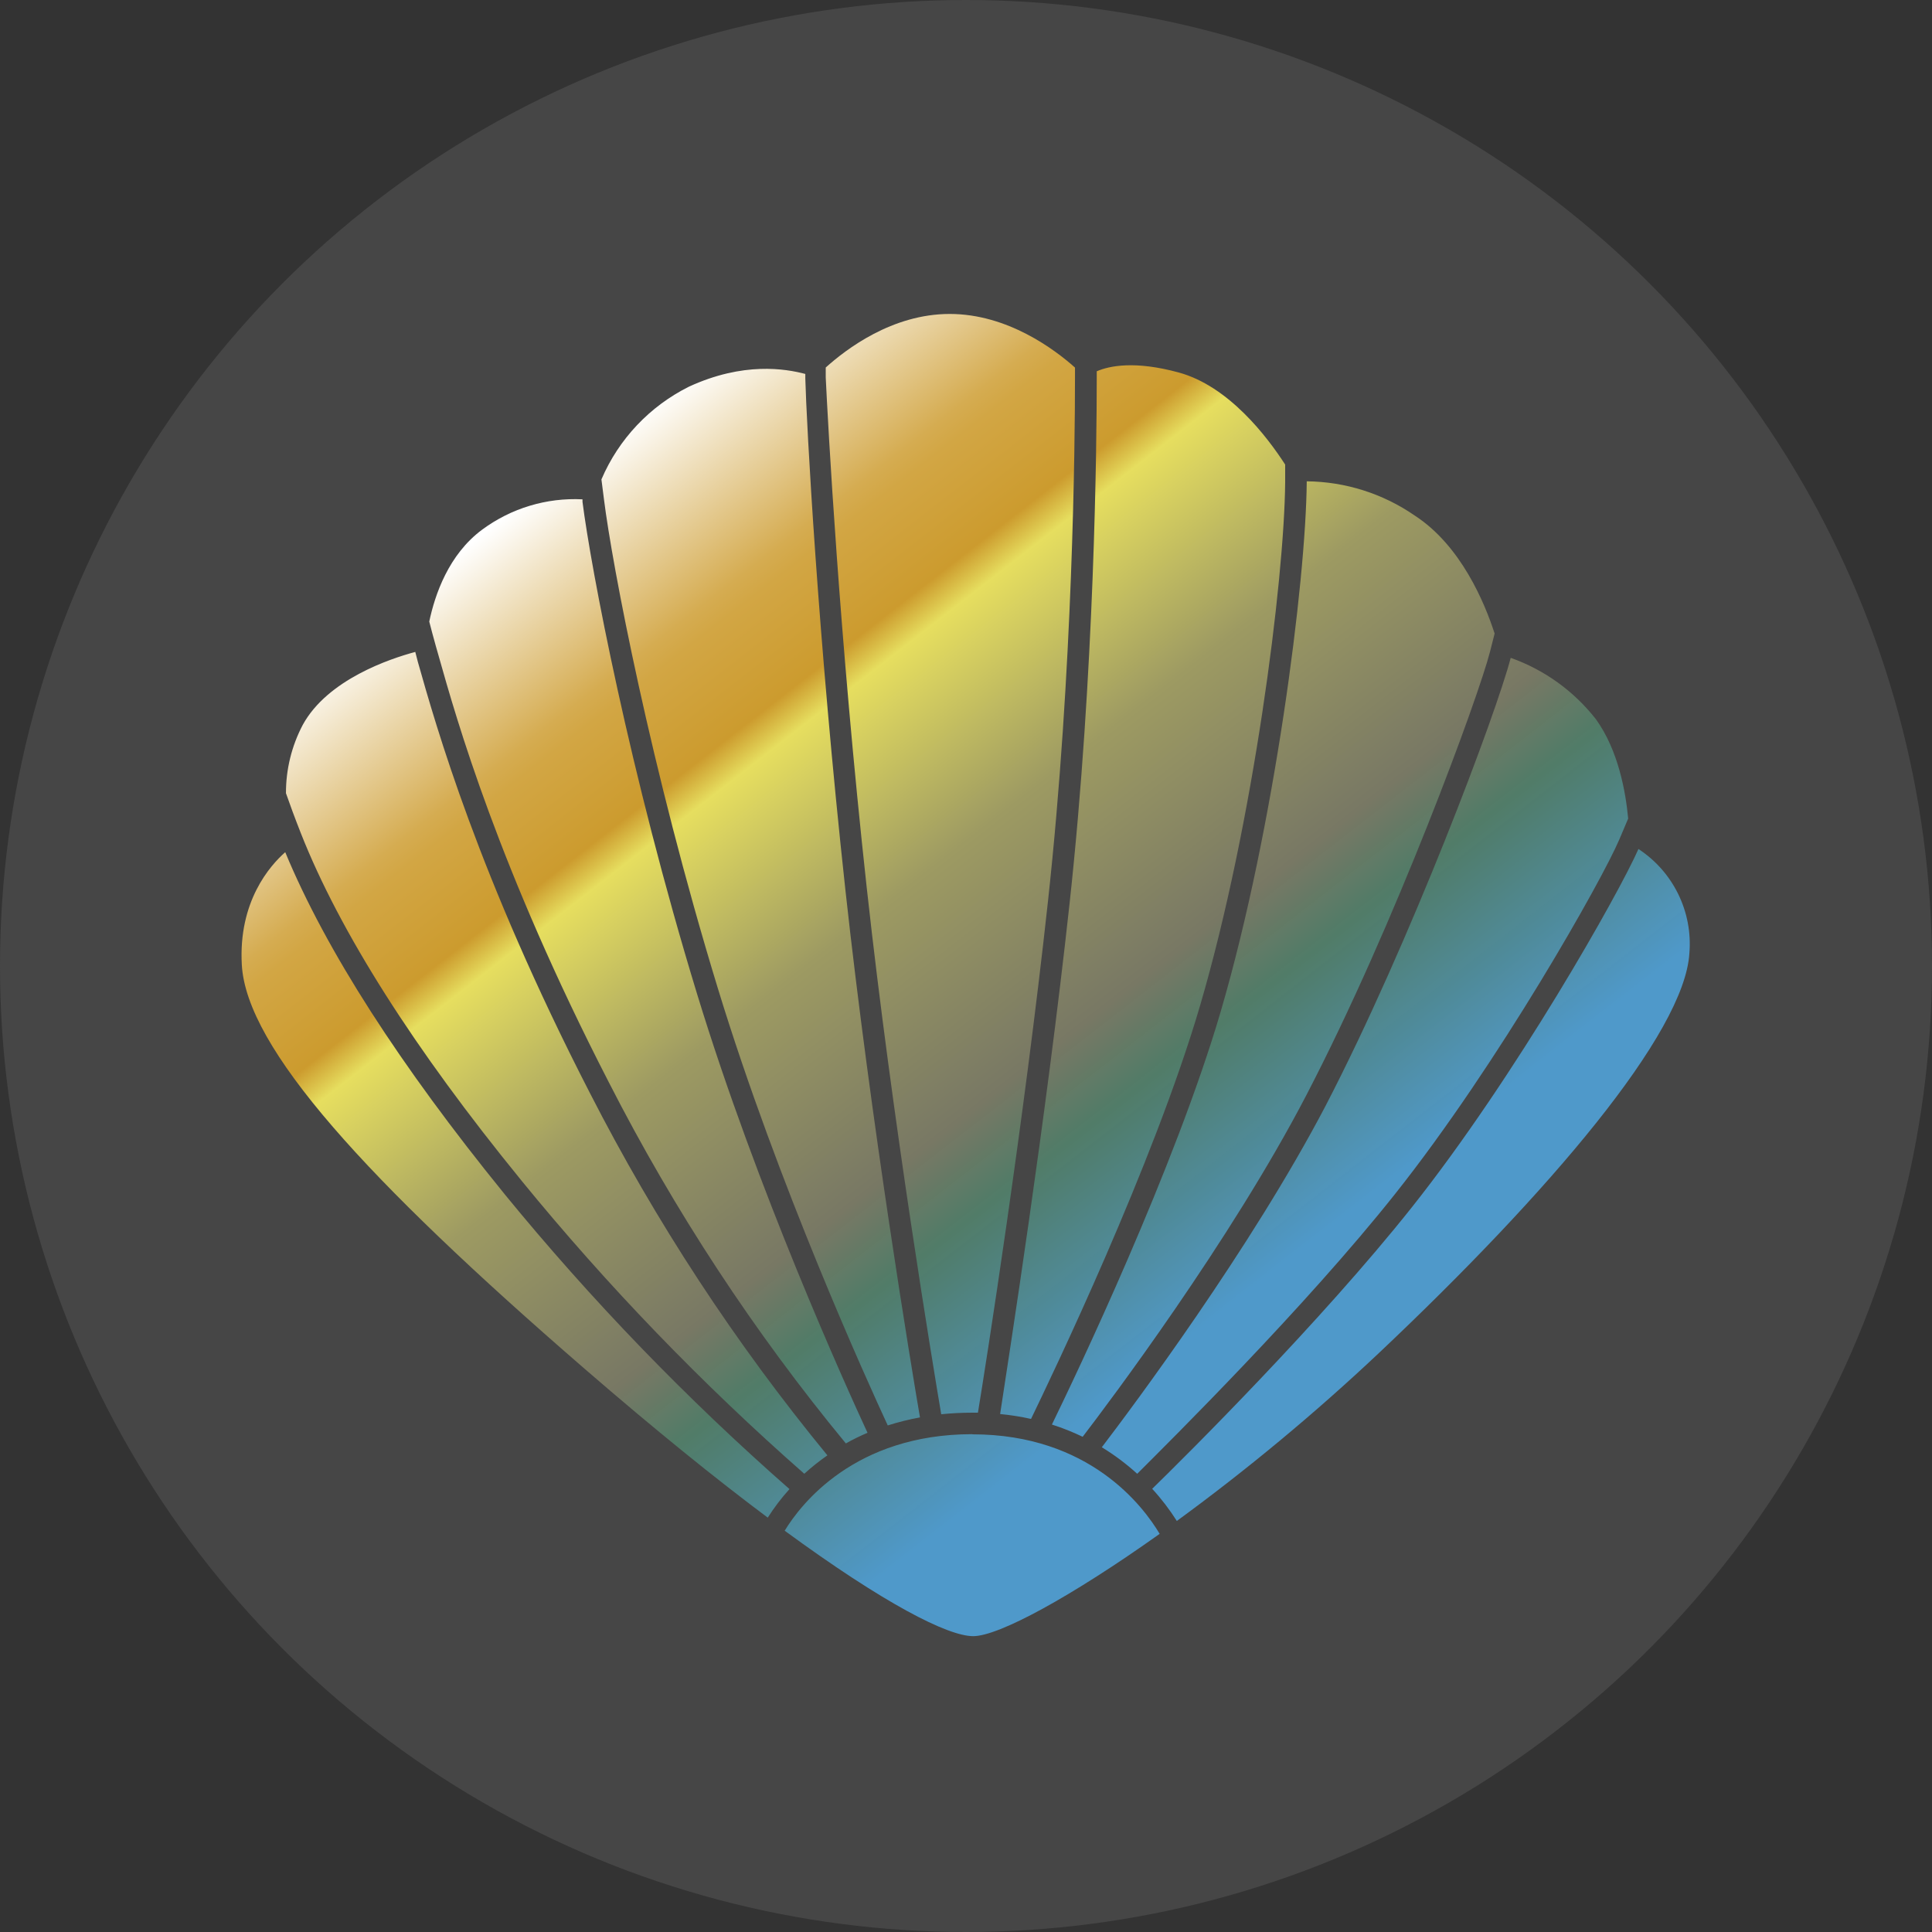 <svg width="80" height="80" viewBox="0 0 80 80" xmlns="http://www.w3.org/2000/svg">
  <rect x="0" y="0" width="80" height="80" fill="#333333" stroke="none"/>
  <title>
    clam-clamcoin
  </title>
  <defs>
    <linearGradient x1="21.909%" y1="12.438%" x2="78.145%" y2="78.964%" id="a">
      <stop stop-color="#FFF" offset="0%"/>
      <stop stop-color="#D5AC51" offset="16%"/>
      <stop stop-color="#D2A644" offset="18%"/>
      <stop stop-color="#CC9B2E" offset="26%"/>
      <stop stop-color="#E6DE5F" offset="29%"/>
      <stop stop-color="#9D9A62" offset="45%"/>
      <stop stop-color="#787864" offset="63%"/>
      <stop stop-color="#517E69" stop-opacity=".96" offset="70%"/>
      <stop stop-color="#4F99CA" offset="89%"/>
    </linearGradient>
  </defs>
  <g fill="none" fill-rule="evenodd">
    <circle fill="#464646" cx="40" cy="40" r="40"/>
    <path d="M34.29 24.4c1.04-9.575 1.124-19.072 1.124-21.752v-.274c.533-.23 1.586-.443 3.395.05 2.072.566 3.665 2.664 4.407 3.813v.733c-.036 4.07-1.313 14.13-3.525 21.675-1.933 6.59-6.154 15.362-6.998 17.11-.42-.094-.85-.162-1.28-.203.337-2.225 1.894-12.128 2.877-21.152zm-.732 21.588c.436.138.86.308 1.273.506 1.094-1.428 6.115-8.1 9.254-14.13 3.702-7.112 7.147-16.55 7.614-18.38l.19-.75c-.41-1.272-1.393-3.64-3.302-4.882-1.317-.912-2.877-1.407-4.478-1.422v.036c-.037 4.12-1.333 14.296-3.562 21.92-1.903 6.482-5.97 15.007-6.99 17.102h.003-.002zm2.07.942c.52.318 1.01.685 1.462 1.096 1.332-1.332 6.95-6.892 10.68-11.59 4.304-5.42 8.586-13.032 9.285-14.68l.364-.86c-.1-1.09-.405-2.826-1.334-4.112-.91-1.166-2.134-2.05-3.53-2.544-.585 2.264-4.15 11.77-7.662 18.544-3.113 5.944-8.006 12.488-9.27 14.145h.003zM19.72 27.91c2.496 8.167 6.207 16.316 7.04 18.114.437-.14.882-.25 1.334-.332-.334-1.945-2.03-12.175-3.083-21.796-1.148-10.512-1.618-19.424-1.665-21.232v-.18c-.82-.216-2.562-.512-4.818.527-1.625.81-2.91 2.17-3.624 3.84.033.246.066.523.106.832.332 2.668 1.928 11.123 4.71 20.227zm6.174-4.114c1.057 9.637 2.763 19.894 3.08 21.765.428-.043.858-.065 1.29-.065h.23c.334-2.02 1.91-12.065 2.903-21.2 1.036-9.526 1.116-18.98 1.116-21.644V2.22C33.67 1.468 31.718 0 29.326 0c-2.392 0-4.3 1.468-5.134 2.218v.416c.087 1.802.553 10.68 1.702 21.166v-.003zm4.37 22.59c-4.883 0-7.112 2.912-7.772 3.997 4.13 3.027 6.754 4.367 7.807 4.367 1.052 0 4.044-1.622 7.72-4.236-.677-1.14-2.91-4.122-7.757-4.122v-.004zm27.58-24.23c-.772 1.77-5.07 9.403-9.384 14.837-3.755 4.73-9.38 10.323-10.75 11.655.38.413.72.86 1.02 1.332 2.932-2.143 5.727-4.466 8.37-6.956 7.05-6.66 12.66-13.237 12.854-16.557.14-1.715-.67-3.37-2.11-4.312zM11.58 35.87c3.566 4.37 7.487 8.434 11.724 12.155.302-.274.622-.53.957-.762-3.812-4.64-7.113-9.678-9.846-15.026-4.61-8.97-6.362-15.177-7.112-17.828l-.103-.397v-.018c-1.034.276-3.637 1.138-4.666 3.026-.458.872-.696 1.842-.693 2.825.16.46.364 1.016.62 1.665 1.606 4.068 4.676 8.913 9.12 14.36zm-.693.567c-4.33-5.328-7.39-10.084-9.076-14.15-.632.557-1.945 2.038-1.798 4.662.19 3.443 5.138 8.887 14.184 16.72 2.906 2.517 5.438 4.562 7.594 6.173.266-.42.567-.814.9-1.182-4.265-3.743-8.213-7.83-11.805-12.223h.003zm-2.722-22.27c.74 2.623 2.475 8.77 7.046 17.65 2.72 5.325 6.01 10.34 9.814 14.952.29-.164.59-.31.897-.44-.9-1.942-4.574-10.048-7.057-18.17C16.065 19 14.46 10.473 14.12 7.78v-.104c-1.487-.075-2.953.368-4.15 1.252-1.395 1.03-1.962 2.697-2.195 3.81.07.28.16.612.273 1.018l.117.41z" transform="translate(10 13)" fill-rule="nonzero" fill="url(#a)"/>
  </g>
</svg>
